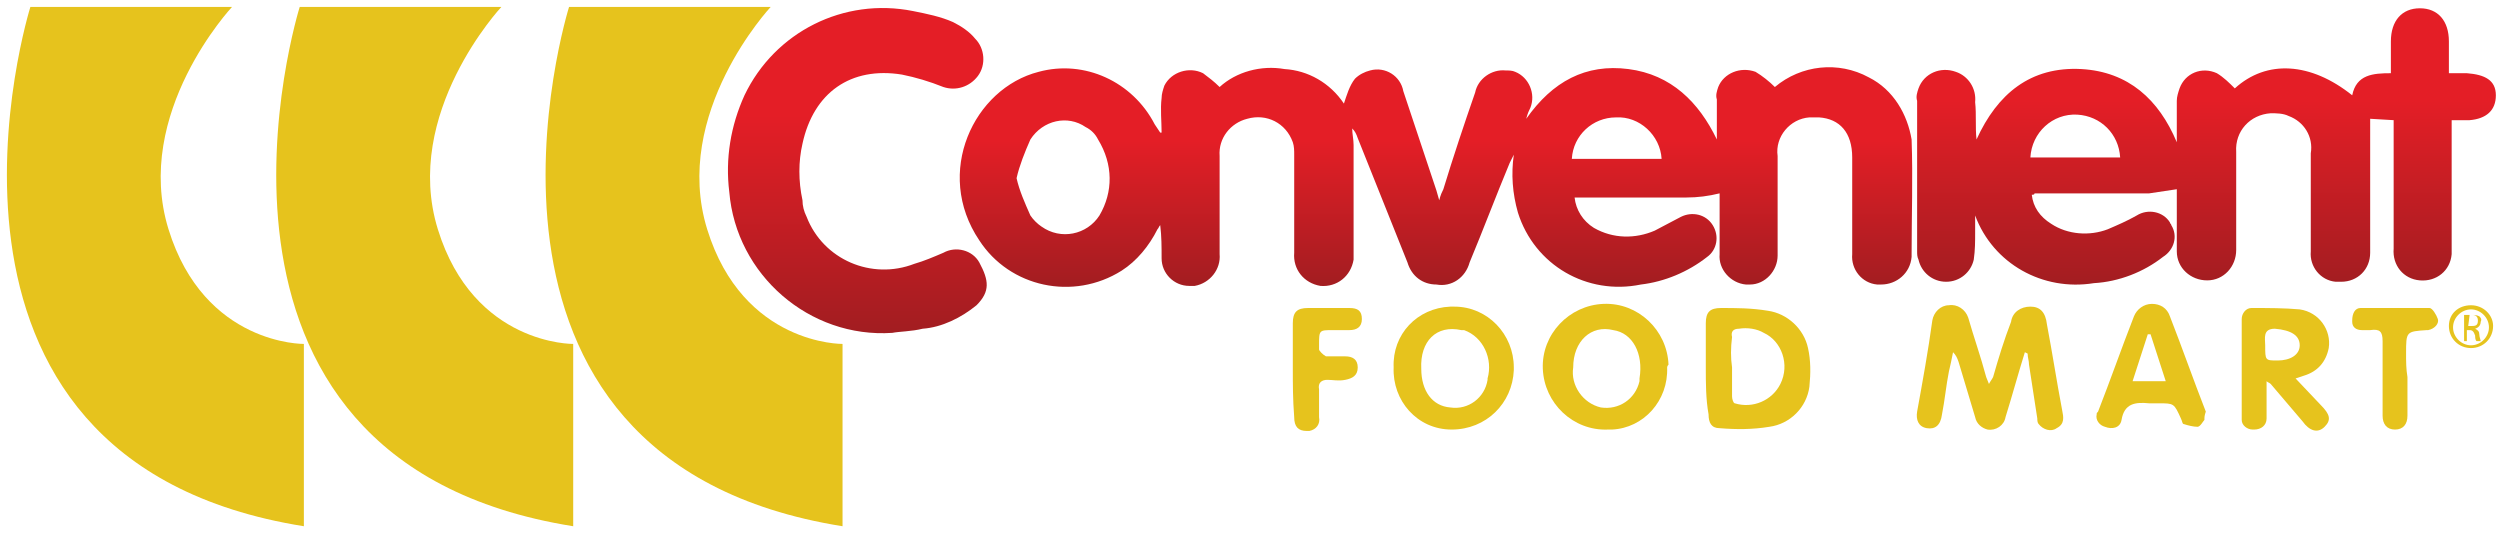 <?xml version="1.0" encoding="utf-8"?>
<!-- Generator: Adobe Illustrator 21.1.0, SVG Export Plug-In . SVG Version: 6.00 Build 0)  -->
<svg version="1.1" id="Layer_1" xmlns="http://www.w3.org/2000/svg" xmlns:xlink="http://www.w3.org/1999/xlink" x="0px" y="0px"
	 viewBox="0 0 181 38.6" style="enable-background:new 0 0 181 38.6;" xml:space="preserve">
<style type="text/css">
	.st0{fill:url(#SVGID_1_);}
	.st1{fill:url(#SVGID_2_);}
	.st2{fill:url(#SVGID_3_);}
	.st3{fill:#E6C31D;}
</style>
<title>CR</title>
<linearGradient id="SVGID_1_" gradientUnits="userSpaceOnUse" x1="103.791" y1="19.899" x2="103.791" y2="35.729" gradientTransform="matrix(1 0 0 -1 0 40.678)">
	<stop  offset="0" style="stop-color:#A21D21"/>
	<stop  offset="0.67" style="stop-color:#E41E26"/>
</linearGradient>
<path class="st0" d="M135.3,5.6c-2.2-1.2-4.9-0.9-6.8,0.7c-0.4-0.4-0.9-0.8-1.4-1.1c-1.1-0.4-2.3,0.1-2.7,1.1
	c-0.1,0.3-0.2,0.6-0.1,0.9c0,1,0,2,0,2.9C123,7.4,121,5.4,117.9,5s-5.5,0.9-7.4,3.6c0.1-0.4,0.2-0.6,0.3-0.8c0.4-1-0.1-2.2-1.1-2.6
	c-0.2-0.1-0.5-0.1-0.7-0.1c-1-0.1-2,0.6-2.2,1.6c-0.8,2.3-1.6,4.7-2.3,7c-0.1,0.2-0.2,0.4-0.3,0.8l-0.2-0.7
	c-0.8-2.4-1.6-4.8-2.4-7.2c-0.2-1.1-1.3-1.8-2.4-1.5c-0.4,0.1-0.8,0.3-1.1,0.6c-0.4,0.5-0.6,1.2-0.8,1.8C96.3,6,94.7,5.1,93,5
	c-1.7-0.3-3.5,0.2-4.7,1.3c-0.4-0.4-0.8-0.7-1.2-1c-1-0.5-2.3-0.1-2.8,0.9c-0.1,0.3-0.2,0.6-0.2,0.9c-0.1,0.8,0,1.7,0,2.5h-0.1
	L83.6,9c-1.6-3.1-5.1-4.7-8.4-3.8c-4.7,1.2-7.6,7.3-4.3,12.2c2.2,3.4,6.8,4.4,10.3,2.2c1.1-0.7,2-1.8,2.6-3c0.1-0.1,0.1-0.2,0.2-0.3
	c0.1,0.8,0.1,1.6,0.1,2.4c0,1.1,0.9,2,2,2c0.1,0,0.3,0,0.4,0c1.1-0.2,1.9-1.2,1.8-2.3c0-2.3,0-4.7,0-7.1c-0.1-1.3,0.8-2.4,2-2.7
	c1.4-0.4,2.8,0.3,3.3,1.7c0.1,0.3,0.1,0.6,0.1,0.9c0,2.4,0,4.8,0,7.1c-0.1,1.2,0.7,2.2,1.9,2.4c1.2,0.1,2.2-0.7,2.4-1.9
	c0-0.2,0-0.3,0-0.5c0-2.6,0-5.2,0-7.8c0-0.4-0.1-0.8-0.1-1.2c0.2,0.2,0.3,0.4,0.4,0.7c1.2,3,2.4,6,3.6,9c0.3,1,1.1,1.6,2.1,1.6
	c1.1,0.2,2.1-0.5,2.4-1.6c1-2.4,1.9-4.8,2.9-7.2c0.1-0.2,0.2-0.4,0.3-0.6c-0.2,1.4-0.1,2.8,0.3,4.2c1.2,3.8,5,6,8.9,5.2
	c1.7-0.2,3.4-0.9,4.8-2c0.7-0.5,0.9-1.5,0.4-2.3c0,0,0,0,0,0c-0.5-0.8-1.5-1-2.3-0.6c-0.6,0.3-1.3,0.7-1.9,1c-1.4,0.6-3,0.6-4.4-0.2
	c-0.8-0.5-1.3-1.3-1.4-2.2c2.7,0,5.4,0,8.1,0c0.8,0,1.6-0.1,2.4-0.3c0,1.3,0,2.9,0,4.4c-0.1,1.1,0.8,2.1,1.9,2.2c0.1,0,0.2,0,0.3,0
	c1.1,0,2-1,2-2.1c0,0,0-0.1,0-0.1c0-2.3,0-4.7,0-7.1c-0.2-1.4,0.9-2.7,2.3-2.8c0.2,0,0.5,0,0.7,0c1.5,0.1,2.4,1.1,2.4,2.9
	c0,2.3,0,4.7,0,7c-0.1,1.1,0.7,2.1,1.8,2.2c0.1,0,0.2,0,0.3,0c1.1,0,2.1-0.8,2.2-2c0-0.1,0-0.1,0-0.2c0-2.8,0.1-5.5,0-8.3
	C138.1,8.3,137.1,6.5,135.3,5.6z M79.6,15.6c-0.9,1.4-2.8,1.8-4.2,0.8c-0.3-0.2-0.6-0.5-0.8-0.8c-0.4-0.9-0.8-1.8-1-2.7
	c0.2-0.9,0.6-1.9,1-2.8c0.9-1.4,2.7-1.8,4-0.9c0.4,0.2,0.7,0.5,0.9,0.9C80.6,11.9,80.6,13.9,79.6,15.6L79.6,15.6z M113.8,11.5
	c0.1-1.7,1.5-3,3.2-3c1.7-0.1,3.2,1.3,3.3,3c0,0,0,0,0,0H113.8z"/>
<linearGradient id="SVGID_2_" gradientUnits="userSpaceOnUse" x1="159.632" y1="19.949" x2="159.632" y2="40.019" gradientTransform="matrix(1 0 0 -1 0 40.678)">
	<stop  offset="0" style="stop-color:#A21D21"/>
	<stop  offset="0.67" style="stop-color:#E41E26"/>
</linearGradient>
<path class="st1" d="M178.6,5.3c-0.4,0-0.8,0-1.3,0c0-0.9,0-1.6,0-2.3c0-1.5-0.8-2.4-2.1-2.4s-2.1,0.9-2.1,2.4c0,0.7,0,1.5,0,2.3
	c-1.3,0-2.5,0.1-2.8,1.6c-3-2.4-6.2-2.6-8.5-0.5c-0.4-0.4-0.8-0.8-1.3-1.1c-1.1-0.5-2.3,0-2.7,1.1c-0.1,0.3-0.2,0.6-0.2,0.9
	c0,1,0,2,0,3c-1.3-3.1-3.5-5.1-6.9-5.3c-3.7-0.2-6.1,1.8-7.6,5.1c-0.1-0.9,0-1.8-0.1-2.7c0.1-1-0.5-1.9-1.4-2.2
	c-1.1-0.4-2.3,0.1-2.7,1.2c-0.1,0.3-0.2,0.6-0.1,0.9c0,3.7,0,7.3,0,10.9c0,0.2,0,0.4,0.1,0.6c0.2,0.9,1,1.6,2,1.6c1,0,1.8-0.7,2-1.6
	c0.1-0.7,0.1-1.3,0.1-2c0-0.4,0-0.8,0-1.2c1.3,3.5,4.9,5.5,8.6,4.9c1.8-0.1,3.6-0.8,5-1.9c0.8-0.5,1.1-1.5,0.6-2.3
	c0-0.1-0.1-0.1-0.1-0.2c-0.5-0.8-1.6-1-2.4-0.5c0,0,0,0,0,0c-0.7,0.4-1.4,0.7-2.1,1c-1.3,0.5-2.9,0.4-4.1-0.4
	c-0.8-0.5-1.3-1.2-1.4-2.1c0.1,0,0.2,0,0.2-0.1c2.8,0,5.5,0,8.3,0c0.7-0.1,1.3-0.2,2-0.3c0,1.4,0,3,0,4.5c0,1.2,1,2.1,2.2,2.1
	s2.1-1,2.1-2.2c0-2.4,0-4.7,0-7.1c-0.1-1.5,1-2.7,2.5-2.8c0.4,0,0.9,0,1.3,0.2c1.1,0.4,1.8,1.5,1.6,2.7c0,2.3,0,4.7,0,7.1
	c-0.1,1.1,0.7,2.1,1.8,2.2c0.1,0,0.2,0,0.4,0c1.2,0,2.1-0.9,2.1-2.1c0-0.1,0-0.1,0-0.2c0-1,0-1.9,0-2.9c0-2.2,0-4.4,0-6.6l1.7,0.1
	c0,0.3,0,0.6,0,0.8c0,2.8,0,5.7,0,8.5c-0.1,1.2,0.7,2.2,1.9,2.3c1.2,0.1,2.2-0.7,2.3-1.9c0-0.1,0-0.3,0-0.4c0-2.8,0-5.7,0-8.5
	c0-0.3,0-0.5,0-0.8c0.5,0,0.9,0,1.3,0c1.2-0.1,1.9-0.7,1.9-1.8S179.9,5.4,178.6,5.3z M147,11.4c0.1-1.8,1.6-3.2,3.4-3.1
	c1.7,0.1,3,1.4,3.1,3.1H147z"/>
<linearGradient id="SVGID_3_" gradientUnits="userSpaceOnUse" x1="62.101" y1="16.591" x2="62.101" y2="40.131" gradientTransform="matrix(1 0 0 -1 0 40.678)">
	<stop  offset="0" style="stop-color:#A21D21"/>
	<stop  offset="0.67" style="stop-color:#E41E26"/>
</linearGradient>
<path class="st2" d="M68.3,18.3c-0.7,0.3-1.4,0.6-2.1,0.8c-3.1,1.2-6.6-0.3-7.8-3.4c-0.2-0.4-0.3-0.8-0.3-1.2
	c-0.3-1.4-0.3-2.8,0-4.1c0.8-3.7,3.5-5.6,7.2-5c1,0.2,2,0.5,3,0.9c0.9,0.3,1.9,0,2.5-0.8c0.6-0.8,0.5-2-0.2-2.7
	c-0.4-0.5-1-0.9-1.6-1.2c-0.9-0.4-1.9-0.6-2.9-0.8c-5-1-10,1.5-12.2,6.1c-1,2.2-1.4,4.6-1.1,7c0.5,6,5.8,10.6,11.8,10.2
	c0.5-0.1,1.4-0.1,2.2-0.3c1.4-0.1,2.8-0.8,3.9-1.7c1-1,0.9-1.8,0.2-3.1C70.4,18.1,69.2,17.8,68.3,18.3z"/>
<path class="st3" d="M146.6,25.5c-0.5,1.6-0.9,3.1-1.4,4.7c-0.1,0.6-0.7,1-1.3,0.9c-0.4-0.1-0.8-0.4-0.9-0.9c-0.4-1.3-0.8-2.7-1.2-4
	c-0.1-0.3-0.2-0.5-0.4-0.7c-0.1,0.5-0.2,1-0.3,1.4c-0.2,1-0.3,2.1-0.5,3.1c-0.1,0.8-0.5,1.1-1.1,1s-0.8-0.6-0.7-1.2
	c0.4-2.2,0.8-4.4,1.1-6.6c0.1-0.6,0.6-1.1,1.2-1.1c0.6-0.1,1.2,0.3,1.4,0.9c0.4,1.4,0.9,2.8,1.3,4.3l0.2,0.5
	c0.1-0.2,0.2-0.3,0.3-0.5c0.4-1.4,0.8-2.7,1.3-4c0.1-0.7,0.7-1.1,1.4-1.1c0.7,0,1.1,0.4,1.2,1.3c0.4,2.1,0.7,4.1,1.1,6.2
	c0.1,0.5,0.2,1-0.4,1.3c-0.4,0.3-1,0.1-1.3-0.3c-0.1-0.1-0.1-0.3-0.1-0.4c-0.2-1.3-0.4-2.6-0.6-3.9c0-0.3-0.1-0.5-0.1-0.8
	L146.6,25.5z"/>
<path class="st3" d="M100.9,26.6c-0.1-2.4,1.7-4.3,4.1-4.4c0.1,0,0.2,0,0.3,0c2.4,0,4.3,2,4.3,4.4c0,0.1,0,0.2,0,0.2
	c-0.1,2.4-2,4.3-4.5,4.3S100.8,29,100.9,26.6z M102.9,26.7c0,1.6,0.8,2.7,2.1,2.8c1.3,0.2,2.5-0.7,2.7-2c0,0,0-0.1,0-0.1
	c0.4-1.4-0.3-3-1.7-3.5h-0.2C104,23.5,102.8,24.7,102.9,26.7L102.9,26.7z"/>
<path class="st3" d="M120.7,26.6c0.1,2.4-1.7,4.4-4,4.5c-0.1,0-0.2,0-0.3,0c-2.5,0.1-4.6-1.9-4.7-4.4c-0.1-2.5,1.9-4.6,4.4-4.7
	c2.5-0.1,4.6,1.9,4.7,4.4C120.7,26.5,120.7,26.6,120.7,26.6z M113.9,26.6c-0.2,1.3,0.7,2.6,2,2.9c1.3,0.2,2.5-0.6,2.8-1.9
	c0-0.1,0-0.1,0-0.2c0.3-1.8-0.5-3.3-1.9-3.5C115.2,23.5,113.9,24.7,113.9,26.6L113.9,26.6z"/>
<path class="st3" d="M123.5,26.6c0-1.1,0-2.2,0-3.2c0-0.8,0.3-1.1,1.1-1.1c1.1,0,2.2,0,3.4,0.2c1.4,0.2,2.6,1.3,2.9,2.7
	c0.2,0.9,0.2,1.8,0.1,2.8c-0.2,1.5-1.4,2.7-2.9,2.9c-1.2,0.2-2.4,0.2-3.6,0.1c-0.6,0-0.8-0.4-0.8-1
	C123.5,28.9,123.5,27.7,123.5,26.6z M125.4,26.6c0,0.7,0,1.4,0,2.1c0,0.2,0.1,0.5,0.2,0.5c1.3,0.4,2.7-0.2,3.3-1.4
	c0.7-1.4,0.1-3.1-1.2-3.7c-0.5-0.3-1.2-0.4-1.8-0.3c-0.4,0-0.6,0.2-0.5,0.6C125.3,25.2,125.3,25.9,125.4,26.6L125.4,26.6z"/>
<path class="st3" d="M166.2,27.4l1.8,1.9c0.7,0.7,0.8,1.1,0.3,1.6s-1.1,0.3-1.6-0.4l-2.3-2.7c-0.1-0.1-0.2-0.1-0.3-0.2
	c0,0.6,0,1,0,1.5c0,0.4,0,0.8,0,1.2c0,0.5-0.4,0.8-0.9,0.8c0,0-0.1,0-0.1,0c-0.4,0-0.8-0.3-0.8-0.7c0,0,0-0.1,0-0.1
	c0-2.4,0-4.8,0-7.2c0-0.4,0.3-0.8,0.7-0.8c0,0,0.1,0,0.1,0c1.1,0,2.3,0,3.4,0.1c1.4,0.2,2.3,1.5,2.1,2.8c-0.2,1-0.8,1.7-1.8,2
	L166.2,27.4z M164,25c0,1.1,0,1.1,0.9,1.1s1.6-0.4,1.6-1.1s-0.6-1.1-1.8-1.2C163.8,23.8,164,24.5,164,25L164,25z"/>
<path class="st3" d="M159.6,30.4c-0.1,0.1-0.3,0.5-0.5,0.5c-0.3,0-0.7-0.1-1-0.2c-0.1,0-0.1-0.2-0.2-0.4c-0.5-1.1-0.5-1.1-1.6-1.1
	c-0.2,0-0.5,0-0.7,0c-1-0.1-1.8,0-2,1.2c-0.1,0.6-0.7,0.7-1.2,0.5c-0.4-0.1-0.7-0.5-0.6-0.9c0-0.1,0-0.1,0.1-0.2
	c0.9-2.3,1.7-4.6,2.6-6.9c0.2-0.5,0.7-0.9,1.3-0.9c0.6,0,1.1,0.3,1.3,0.9c0.9,2.3,1.7,4.6,2.6,6.9C159.6,30.1,159.6,30.2,159.6,30.4
	z M155.7,24.2h-0.2l-1.1,3.4h2.4L155.7,24.2z"/>
<path class="st3" d="M93.6,26.7c0-1.1,0-2.2,0-3.3c0-0.8,0.3-1.1,1.1-1.1c1,0,2,0,3,0c0.6,0,0.9,0.2,0.9,0.8s-0.4,0.8-0.9,0.8h-1.2
	c-1,0-1,0-1,1.1c0,0.1,0,0.2,0,0.3s0.3,0.4,0.5,0.5c0.5,0,1,0,1.4,0c0.5,0,0.9,0.2,0.9,0.8s-0.4,0.8-0.9,0.9s-0.9,0-1.3,0
	s-0.7,0.2-0.6,0.7c0,0.7,0,1.3,0,2c0.1,0.5-0.2,0.9-0.7,1c-0.1,0-0.1,0-0.2,0c-0.6,0-0.9-0.3-0.9-1C93.6,28.9,93.6,27.8,93.6,26.7z"
	/>
<path class="st3" d="M174.3,27.3c0,0.9,0,1.9,0,2.8c0,0.6-0.3,1-0.9,1s-0.9-0.4-0.9-1c0-1.8,0-3.6,0-5.4c0-0.7-0.2-0.9-0.9-0.8
	c-0.2,0-0.4,0-0.6,0c-0.4,0-0.7-0.2-0.7-0.6c0,0,0,0,0-0.1c0-0.5,0.2-0.9,0.6-0.9c1.7,0,3.4,0,5,0c0.2,0,0.5,0.5,0.6,0.8
	s-0.2,0.7-0.7,0.8h-0.1c-1.5,0.1-1.5,0.1-1.5,1.7C174.2,26.2,174.2,26.7,174.3,27.3L174.3,27.3z"/>
<path class="st3" d="M178.9,25.2c-0.9,0-1.6-0.7-1.6-1.6c0-0.9,0.7-1.5,1.6-1.5c0.9,0,1.6,0.7,1.6,1.5
	C180.5,24.5,179.8,25.2,178.9,25.2L178.9,25.2z M178.9,22.4c-0.7,0-1.3,0.6-1.3,1.3s0.6,1.3,1.3,1.3s1.3-0.6,1.3-1.3
	C180.2,23,179.6,22.4,178.9,22.4L178.9,22.4z"/>
<path class="st3" d="M178.4,22.8c0.2,0,0.3,0,0.5,0c0.2,0,0.4,0,0.6,0.1c0.1,0.1,0.2,0.2,0.1,0.4c0,0.2-0.1,0.4-0.4,0.5l0,0
	c0.2,0.1,0.3,0.2,0.3,0.4c0,0.2,0.1,0.4,0.1,0.5h-0.3c-0.1-0.1-0.1-0.3-0.1-0.4c-0.1-0.3-0.2-0.4-0.4-0.4h-0.2v0.8h-0.2L178.4,22.8z
	 M178.7,23.6h0.3c0.3,0,0.4-0.1,0.4-0.4s-0.2-0.4-0.4-0.4c-0.1,0-0.2,0-0.2,0L178.7,23.6z"/>
<path class="st3" d="M55.8,0.5H41.2c0,0-10.3,32.8,19.8,37.6V24.9c0,0-7.2,0.1-9.8-8.3S55.8,0.5,55.8,0.5z"/>
<path class="st3" d="M36.3,0.5H21.7c0,0-10.3,32.8,19.8,37.6V24.9c0,0-7.2,0.1-9.8-8.3S36.3,0.5,36.3,0.5z"/>
<path class="st3" d="M16.8,0.5H2.2c0,0-10.3,32.8,19.8,37.6V24.9c0,0-7.2,0.1-9.8-8.3S16.8,0.5,16.8,0.5z"/>
</svg>
